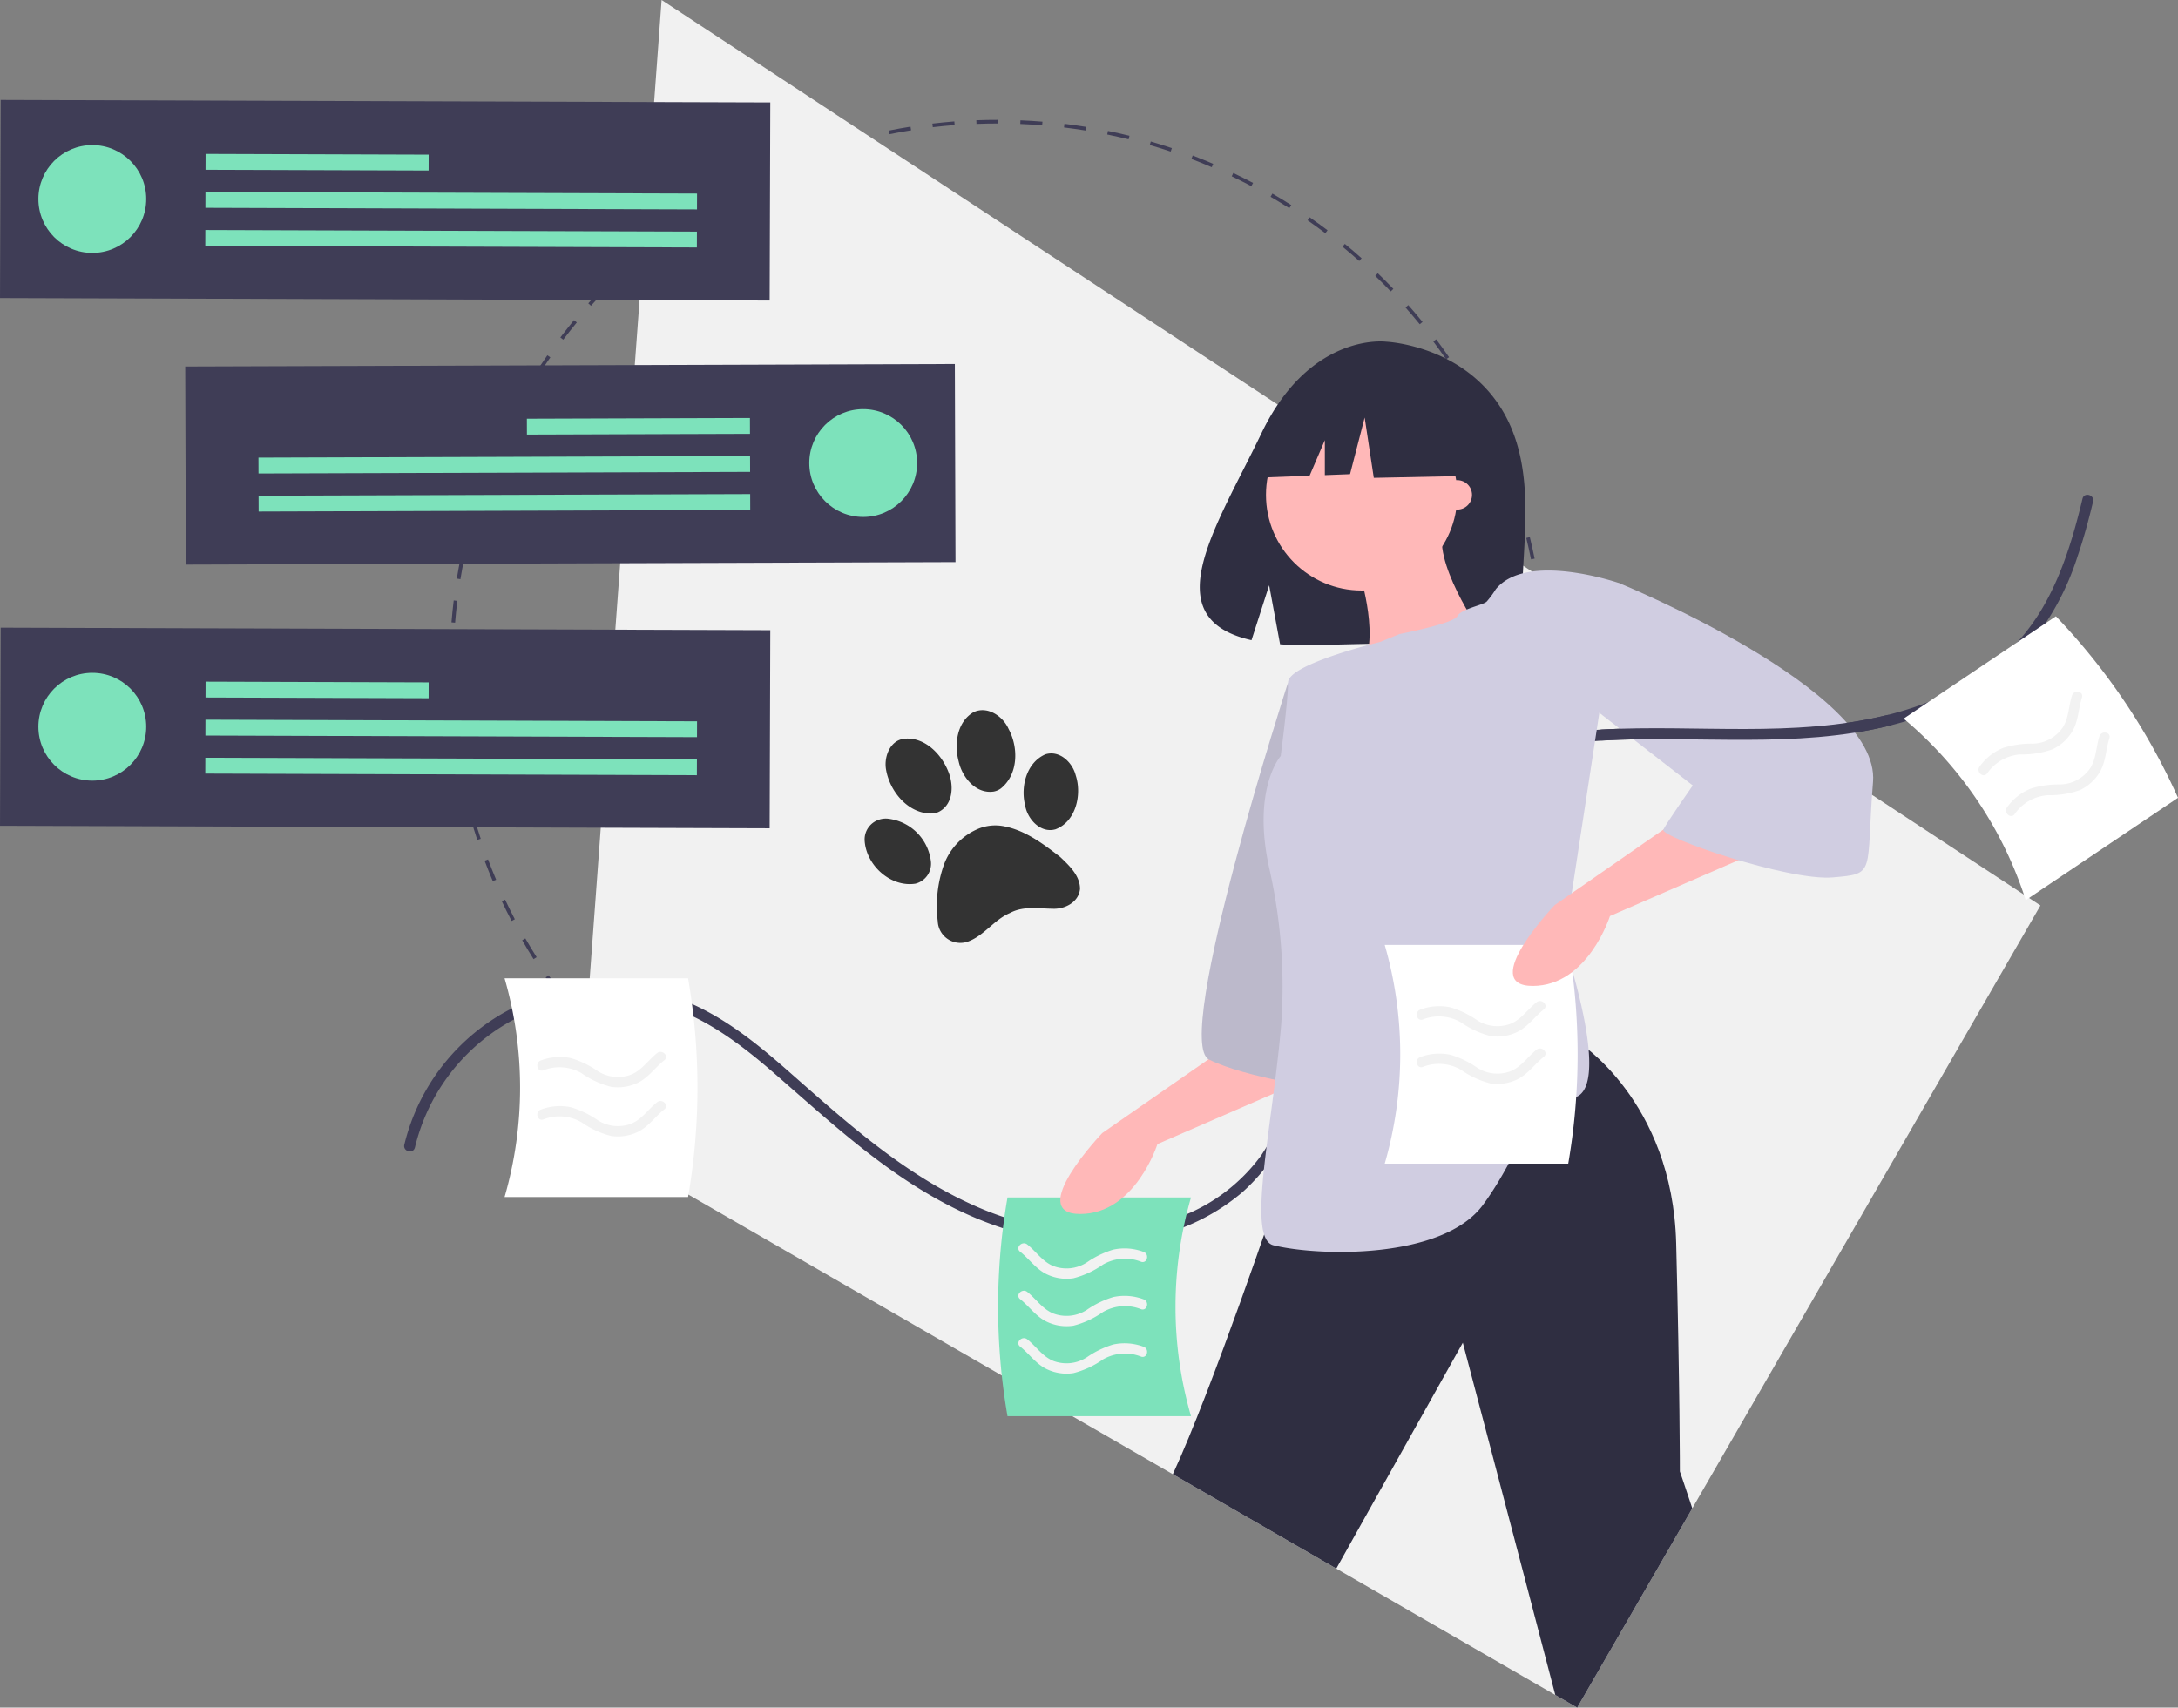 <svg xmlns="http://www.w3.org/2000/svg" width="299.967" height="235.242" viewBox="0 0 299.967 235.242">
  <rect x="0" y="0" width="299.967" height="235.242" fill="#808080" stroke="none"/>
  <g id="Group_1312" data-name="Group 1312" transform="translate(-57.016 -225.758)">
    <g id="undraw_ideas_flow_cy7b" transform="translate(57.017 225.758)">
      <path id="Path_51" data-name="Path 51" d="M351.846,229.569l0-.5c1,0,2.016-.014,3.018-.051l.018.5C353.875,229.555,352.853,229.572,351.846,229.569Zm-3.037-.068c-1.006-.043-2.026-.106-3.032-.189l.041-.5c1,.082,2.013.145,3.012.188Zm9.109-.156-.038-.5c1-.077,2.009-.175,3-.292l.059.5C359.94,229.169,358.923,229.268,357.918,229.345ZM342.754,229c-1-.123-2.015-.268-3.008-.431l.081-.5c.986.162,1.992.306,2.988.428Zm21.2-.365-.079-.5c.987-.156,1.987-.335,2.971-.532l.1.493c-.991.2-2,.379-2.991.536Zm-27.193-.618c-.989-.2-1.986-.43-2.963-.673l.121-.488c.97.241,1.961.466,2.943.668Zm33.151-.575-.119-.489c.975-.237,1.957-.5,2.918-.771l.138.484c-.968.277-1.957.538-2.938.776Zm-39.047-.89c-.969-.283-1.944-.59-2.9-.911l.161-.477c.948.319,1.917.623,2.879.9Zm44.888-.781-.158-.478c.951-.314,1.908-.652,2.846-1.005l.177.471c-.944.355-1.908.7-2.865,1.012Zm-50.655-1.16c-.943-.361-1.892-.746-2.822-1.146l.2-.462c.924.4,1.867.78,2.8,1.138Zm56.334-.976-.2-.463c.921-.39,1.846-.8,2.748-1.229l.215.455c-.909.429-1.84.845-2.767,1.237ZM319.5,222.208c-.912-.437-1.827-.9-2.718-1.37l.236-.444c.885.469,1.794.927,2.7,1.361Zm67.412-1.157-.233-.446c.888-.463,1.777-.95,2.642-1.448l.251.436c-.872.5-1.767.991-2.66,1.457Zm-72.79-1.692c-.875-.51-1.749-1.043-2.6-1.584l.271-.424c.843.538,1.711,1.067,2.58,1.574Zm78.05-1.329-.268-.426c.845-.531,1.693-1.089,2.519-1.656l.285.415c-.832.571-1.685,1.132-2.536,1.667Zm-83.179-1.942c-.83-.578-1.658-1.179-2.461-1.787l.3-.4c.8.6,1.62,1.2,2.444,1.775Zm88.183-1.494-.3-.4c.8-.6,1.6-1.221,2.38-1.854l.317.391c-.785.637-1.591,1.265-2.4,1.866Zm-93.03-2.177c-.779-.641-1.556-1.306-2.308-1.978l.335-.375c.748.667,1.519,1.328,2.293,1.964Zm97.745-1.649-.332-.377c.752-.662,1.5-1.348,2.225-2.039l.347.364c-.729.7-1.483,1.386-2.24,2.052Zm-102.28-2.4c-.723-.7-1.444-1.425-2.142-2.155l.364-.348c.693.726,1.409,1.446,2.128,2.141Zm106.676-1.8-.361-.35c.7-.719,1.387-1.463,2.055-2.211l.375.335c-.673.753-1.369,1.5-2.069,2.226Zm-110.871-2.6c-.668-.758-1.328-1.538-1.962-2.319l.391-.317c.629.775,1.285,1.55,1.949,2.3Zm114.919-1.937-.389-.32c.638-.775,1.268-1.572,1.873-2.37l.4.3c-.609.8-1.243,1.605-1.885,2.385Zm-118.749-2.776c-.6-.807-1.2-1.637-1.769-2.467l.415-.285c.567.825,1.158,1.649,1.758,2.45ZM414.009,197.2l-.413-.287c.574-.824,1.138-1.67,1.677-2.513l.424.271C415.155,195.516,414.587,196.368,414.009,197.2Zm-125.86-2.933c-.536-.852-1.063-1.726-1.565-2.6l.436-.251c.5.867,1.022,1.736,1.555,2.582Zm129.134-2.194-.434-.253c.506-.869,1-1.758,1.47-2.642l.444.236c-.472.89-.97,1.785-1.48,2.659Zm-132.158-3.066c-.466-.892-.92-1.805-1.35-2.715l.455-.215c.427.9.878,1.812,1.341,2.7Zm135.009-2.311-.454-.218c.434-.9.855-1.831,1.252-2.753l.462.2C420.995,184.851,420.571,185.784,420.134,186.694Zm-137.6-3.171c-.393-.928-.772-1.874-1.126-2.813l.471-.177c.351.932.728,1.873,1.118,2.794ZM422.542,181.1l-.47-.18c.36-.94.7-1.9,1.025-2.847l.477.161c-.322.956-.669,1.92-1.032,2.867ZM280.4,177.846c-.317-.957-.619-1.934-.9-2.9l.484-.138c.276.962.575,1.933.89,2.884Zm144.089-2.51-.483-.141c.281-.959.546-1.939.789-2.913l.488.121C425.036,173.383,424.769,174.37,424.486,175.335Zm-145.763-3.33c-.239-.98-.46-1.978-.658-2.966l.493-.1c.2.981.417,1.973.654,2.946Zm147.231-2.565-.493-.1c.2-.979.387-1.978.55-2.967l.5.082c-.164,1-.35,2-.554,2.988Zm-148.427-3.392c-.158-.994-.3-2.006-.416-3.01l.5-.059c.118,1,.257,2,.414,2.989Zm149.413-2.6-.5-.062c.123-1,.227-2.005.31-3l.5.041c-.083,1-.188,2.02-.311,3.022Zm-150.125-3.43c-.078-1.005-.137-2.026-.174-3.034l.5-.019c.037,1,.1,2.015.173,3.013Zm150.627-2.624-.5-.022c.043-1,.066-2.018.069-3.017v-.167l.5,0v.166C427.51,155.36,427.487,156.382,427.443,157.391Zm-150.352-3.446-.5,0v-.084c0-.981.025-1.975.066-2.953l.5.021c-.041.971-.063,1.958-.066,2.934Zm149.862-2.777c-.038-1-.1-2.013-.176-3.013l.5-.039c.079,1.007.139,2.028.177,3.033Zm-149.61-3.253-.5-.041c.082-1.007.186-2.024.308-3.023l.5.061C277.529,145.9,277.426,146.915,277.344,147.915Zm149.138-2.764c-.118-.993-.258-2-.417-2.989l.5-.08c.16,1,.3,2.01.42,3.009Zm-148.405-3.227-.5-.081c.163-1,.348-2,.551-2.988l.493.1c-.2.981-.385,1.979-.547,2.968Zm147.451-2.732c-.2-.984-.42-1.975-.657-2.946l.489-.12c.239.977.461,1.975.661,2.966Zm-146.237-3.18-.488-.121c.242-.978.509-1.965.791-2.934l.483.141C279.795,134.061,279.531,135.041,279.29,136.013Zm144.8-2.683c-.277-.962-.577-1.932-.894-2.883l.478-.159c.318.957.621,1.934.9,2.9Zm-143.116-3.111-.477-.16c.321-.957.668-1.922,1.029-2.868l.47.179c-.359.94-.7,1.9-1.022,2.849ZM422.19,127.6c-.354-.937-.732-1.877-1.121-2.793l.463-.2c.392.923.772,1.869,1.129,2.812Zm-139.054-3.037-.462-.2c.4-.928.822-1.861,1.257-2.773l.454.217c-.433.906-.853,1.832-1.249,2.754Zm136.7-2.5c-.428-.9-.88-1.81-1.343-2.7l.445-.234c.467.892.922,1.8,1.353,2.714Zm-134.091-2.953-.445-.235c.472-.892.969-1.787,1.477-2.661l.435.253C286.707,117.335,286.213,118.225,285.745,119.111Zm131.3-2.383c-.5-.868-1.024-1.736-1.557-2.58l.425-.269c.537.85,1.064,1.724,1.568,2.6Zm-128.256-2.841-.424-.27c.542-.851,1.11-1.7,1.686-2.532l.413.287C289.886,112.195,289.323,113.041,288.784,113.887Zm125.039-2.256c-.568-.824-1.16-1.648-1.76-2.448l.4-.3c.6.806,1.2,1.635,1.772,2.465Zm-121.591-2.7-.4-.3c.609-.8,1.242-1.608,1.882-2.387l.389.319c-.636.774-1.265,1.572-1.87,2.372ZM410.2,106.806c-.632-.776-1.289-1.55-1.952-2.3l.377-.333c.667.755,1.328,1.535,1.965,2.316Zm-114.14-2.545-.375-.335c.67-.752,1.366-1.5,2.067-2.228l.362.35c-.7.721-1.387,1.466-2.053,2.213Zm110.146-1.977c-.694-.725-1.41-1.444-2.13-2.138l.349-.362c.725.7,1.446,1.423,2.144,2.153ZM300.258,99.918l-.348-.364c.728-.7,1.481-1.387,2.237-2.055l.333.377c-.751.663-1.5,1.35-2.223,2.041Zm101.609-1.825c-.75-.667-1.522-1.327-2.3-1.962l.319-.389c.779.639,1.556,1.3,2.31,1.975Zm-97.084-2.166-.318-.39c.783-.637,1.588-1.265,2.393-1.868l.3.4c-.8.6-1.6,1.224-2.378,1.856ZM397.2,94.263c-.8-.6-1.624-1.2-2.446-1.772l.287-.413c.828.575,1.656,1.175,2.463,1.784Zm-87.589-1.951-.285-.414c.831-.572,1.684-1.134,2.534-1.67l.268.426C311.282,91.185,310.435,91.743,309.609,92.311Zm82.627-1.494c-.846-.539-1.715-1.067-2.582-1.571l.253-.435c.872.507,1.747,1.039,2.6,1.581ZM314.708,89.1l-.251-.436c.871-.5,1.766-.993,2.659-1.46l.233.446c-.887.464-1.775.952-2.641,1.451Zm72.3-1.316c-.887-.468-1.8-.925-2.7-1.358l.217-.454c.912.435,1.827.9,2.72,1.367ZM320.045,86.3l-.215-.455c.909-.429,1.839-.847,2.766-1.24l.2.463c-.921.391-1.845.805-2.747,1.232Zm61.509-1.128c-.923-.4-1.867-.777-2.8-1.135l.179-.47c.944.36,1.894.744,2.823,1.143Zm-55.967-1.223-.178-.471c.942-.356,1.906-.7,2.864-1.015l.158.478C327.479,83.26,326.522,83.6,325.586,83.953Zm50.314-.932c-.95-.318-1.919-.622-2.88-.9l.141-.483c.968.281,1.944.587,2.9.907Zm-44.585-.968-.139-.483c.968-.278,1.957-.541,2.937-.78l.119.489C333.258,81.515,332.276,81.776,331.314,82.052Zm38.79-.716c-.971-.24-1.961-.464-2.944-.665l.1-.493c.99.2,1.987.428,2.964.669Zm-32.927-.713-.1-.493c.987-.2,1.993-.38,2.99-.539l.079.5C339.157,80.245,338.157,80.425,337.177,80.622Zm27.015-.5c-.989-.161-1.994-.3-2.988-.425l.061-.5c1,.122,2.013.266,3.008.428Zm-21.055-.454-.059-.5c1-.119,2.019-.219,3.024-.3l.039.5c-1,.078-2.009.177-3,.295ZM358.2,79.4c-1-.081-2.011-.143-3.013-.184l.021-.5c1.008.042,2.029.1,3.032.186Zm-9.048-.194-.019-.5c1.006-.038,2.028-.057,3.038-.055v.5c-1,0-2.018.017-3.018.055Z" transform="translate(-214.667 -62.139)" fill="#3f3d56"/>
      <path id="Path_52" data-name="Path 52" d="M493.938,124.737l-47.949,83.051-15.851,27.454-3.02-1.743-30.159-17.412-22.514-13-81.861-47.261L304.038,0Z" transform="translate(-212.918)" fill="#f1f1f1"/>
      <path id="Path_53" data-name="Path 53" d="M255.081,358.285a27.119,27.119,0,0,1,35.961-19.069c5.156,1.945,9.578,5.4,13.694,8.987,7.95,6.922,15.651,14.127,25.255,18.745,8.578,4.125,18.238,5.878,27.565,3.417a28.679,28.679,0,0,0,11.483-5.918,27.036,27.036,0,0,0,7.392-10.995c3.332-8.775,3.266-18.372,5.811-27.351a29.779,29.779,0,0,1,6.716-12.525,32.839,32.839,0,0,1,11.9-7.794c10.52-4.158,21.906-3.821,33.019-3.674,10.5.139,21.266-.042,31.1-4.178a33.326,33.326,0,0,0,11.711-7.964,36.792,36.792,0,0,0,7.385-13.131c.848-2.468,1.524-4.989,2.132-7.525.226-.944-1.229-1.347-1.455-.4-1.258,5.251-2.822,10.508-5.589,15.184a29.106,29.106,0,0,1-10.659,10.431c-9.269,5.325-20.211,6.135-30.668,6.111-11.222-.025-22.7-.86-33.6,2.39-8.871,2.645-17.035,7.944-21.143,16.485-4.089,8.5-4.232,18.15-6.267,27.213a34.449,34.449,0,0,1-5.234,12.712,24.526,24.526,0,0,1-10.858,8.3c-9.161,3.671-19.376,2.594-28.268-1.3-9.969-4.365-17.954-11.636-26.024-18.736-3.887-3.42-7.976-6.75-12.694-8.96a28.661,28.661,0,0,0-40.125,19.147c-.231.943,1.224,1.346,1.455.4Z" transform="translate(-197.938 -200.204)" fill="#3f3d56"/>
      <path id="Path_54" data-name="Path 54" d="M580.594,653.982H555.32a88.4,88.4,0,0,1,0-30.134h25.274A54.223,54.223,0,0,0,580.594,653.982Z" transform="translate(-416.562 -458.89)" fill="#7de2bb"/>
      <path id="Path_55" data-name="Path 55" d="M304.384,543.1h25.274a88.4,88.4,0,0,0,0-30.134H304.384A54.222,54.222,0,0,1,304.384,543.1Z" transform="translate(-234.894 -378.197)" fill="#fff"/>
      <path id="Path_56" data-name="Path 56" d="M321.79,552.732a6.05,6.05,0,0,1,5.236.394,12.353,12.353,0,0,0,4.074,1.885,6.3,6.3,0,0,0,3.7-.565c1.472-.72,2.381-2.105,3.642-3.1.707-.558-.29-1.542-.99-.99-1.231.971-2.109,2.382-3.609,2.979a5.141,5.141,0,0,1-4.624-.526,12.881,12.881,0,0,0-3.615-1.745,7.394,7.394,0,0,0-4.183.318c-.837.311-.475,1.665.372,1.35Z" transform="translate(-246.945 -405.291)" fill="#f2f2f2"/>
      <path id="Path_57" data-name="Path 57" d="M321.791,577.587a6.05,6.05,0,0,1,5.236.394,12.352,12.352,0,0,0,4.074,1.885,6.3,6.3,0,0,0,3.7-.565c1.472-.72,2.381-2.105,3.642-3.1.707-.558-.29-1.542-.99-.99-1.231.971-2.109,2.382-3.609,2.979a5.141,5.141,0,0,1-4.624-.526,12.881,12.881,0,0,0-3.615-1.745,7.394,7.394,0,0,0-4.183.318c-.837.311-.475,1.665.372,1.35Z" transform="translate(-246.945 -423.378)" fill="#f2f2f2"/>
      <path id="Path_58" data-name="Path 58" d="M581.149,649.582a6.05,6.05,0,0,0-5.236.394,12.352,12.352,0,0,1-4.074,1.885,6.3,6.3,0,0,1-3.7-.565c-1.472-.72-2.381-2.105-3.642-3.1-.707-.558.29-1.542.99-.99,1.231.971,2.109,2.382,3.609,2.979a5.141,5.141,0,0,0,4.624-.526,12.881,12.881,0,0,1,3.615-1.745,7.393,7.393,0,0,1,4.183.318c.837.311.475,1.665-.372,1.35Z" transform="translate(-424.007 -475.77)" fill="#f2f2f2"/>
      <path id="Path_59" data-name="Path 59" d="M581.149,673.581a6.05,6.05,0,0,0-5.236.394,12.353,12.353,0,0,1-4.074,1.885,6.3,6.3,0,0,1-3.7-.565c-1.472-.72-2.381-2.105-3.642-3.1-.707-.558.29-1.542.99-.99,1.231.971,2.109,2.382,3.609,2.979a5.141,5.141,0,0,0,4.624-.526,12.88,12.88,0,0,1,3.615-1.745,7.393,7.393,0,0,1,4.183.318c.837.311.475,1.665-.372,1.35Z" transform="translate(-424.007 -493.234)" fill="#f2f2f2"/>
      <path id="Path_60" data-name="Path 60" d="M581.149,697.579a6.05,6.05,0,0,0-5.236.394,12.352,12.352,0,0,1-4.074,1.885,6.3,6.3,0,0,1-3.7-.565c-1.472-.72-2.381-2.105-3.642-3.1-.707-.558.29-1.542.99-.99,1.231.971,2.109,2.382,3.609,2.979a5.141,5.141,0,0,0,4.624-.526,12.88,12.88,0,0,1,3.615-1.745,7.393,7.393,0,0,1,4.183.318c.837.311.475,1.665-.372,1.35Z" transform="translate(-424.007 -510.698)" fill="#f2f2f2"/>
      <path id="Path_61" data-name="Path 61" d="M697.765,200.368c-5.409-9.14-16.11-9.565-16.11-9.565s-10.428-1.333-17.117,12.586c-6.235,12.974-14.84,25.5-1.385,28.538l2.43-7.564,1.505,8.127a52.652,52.652,0,0,0,5.757.1c14.409-.465,28.131.136,27.689-5.034C699.947,220.68,702.97,209.162,697.765,200.368Z" transform="translate(-490.789 -143.733)" fill="#2f2e41"/>
      <path id="Path_62" data-name="Path 62" d="M609.507,544.754l-18.242,12.668s-10.641,11.148-3.04,11.148,10.641-9.628,10.641-9.628l23.309-10.134Z" transform="translate(-439.457 -401.333)" fill="#ffb8b8"/>
      <path id="Path_63" data-name="Path 63" d="M668.912,363.312s-15.962,49.4-10.894,51.938,16.215,4.054,16.215,4.054Z" transform="translate(-491.514 -269.295)" fill="#d0cde1"/>
      <path id="Path_64" data-name="Path 64" d="M668.912,363.312s-15.962,49.4-10.894,51.938,16.215,4.054,16.215,4.054Z" transform="translate(-491.514 -269.295)" opacity="0.1"/>
      <path id="Path_65" data-name="Path 65" d="M713.944,609.119l-15.851,27.454-3.02-1.743C689.3,612.69,682.34,586.3,682.34,586.3l-17.426,31.116-22.514-13c5.389-11.6,14.6-38.892,14.6-38.892l41.046-20.775s13.174,8.107,13.68,27.87.506,31.417.506,31.417S712.905,605.964,713.944,609.119Z" transform="translate(-480.872 -401.331)" fill="#2f2e41"/>
      <circle id="Ellipse_17" data-name="Ellipse 17" cx="13.175" cy="13.175" r="13.175" transform="translate(174.358 55)" fill="#ffb8b8"/>
      <path id="Path_66" data-name="Path 66" d="M736.122,290.809s3.04,9.628,0,13.175,16.721-5.067,16.721-5.067-7.094-10.134-5.067-14.695Z" transform="translate(-548.843 -211.74)" fill="#ffb8b8"/>
      <path id="Path_67" data-name="Path 67" d="M719.456,309.254a12.98,12.98,0,0,1-1.253,1.7c-.507.507-3.547,1.013-4.054,2.027s-7.978,2.458-7.978,2.458l-2.662,1.089s-12.668,3.04-12.668,5.574-1.013,10.134-1.013,10.134-4.054,4.56-1.52,15.708a73.335,73.335,0,0,1,1.574,21.459c-1.217,14.089-4.8,29.291-1.067,30.226,6.081,1.52,23.309,2.027,28.883-5.574s6.081-14.188,12.161-14.695-1.013-21.282-1.013-21.282l7.6-49.658S723.75,304.005,719.456,309.254Z" transform="translate(-513.443 -228.086)" fill="#d0cde1"/>
      <path id="Path_68" data-name="Path 68" d="M749.578,526.227h25.274a88.4,88.4,0,0,0,0-30.134H749.578A54.222,54.222,0,0,1,749.578,526.227Z" transform="translate(-558.867 -365.922)" fill="#fff"/>
      <path id="Path_69" data-name="Path 69" d="M766.618,527.019a6.05,6.05,0,0,1,5.236.394,12.352,12.352,0,0,0,4.074,1.885,6.3,6.3,0,0,0,3.7-.565c1.472-.72,2.381-2.105,3.642-3.1.707-.558-.29-1.542-.99-.99-1.231.971-2.109,2.382-3.609,2.979a5.141,5.141,0,0,1-4.624-.526,12.88,12.88,0,0,0-3.615-1.745,7.4,7.4,0,0,0-4.183.318c-.837.311-.475,1.665.372,1.35Z" transform="translate(-570.65 -386.579)" fill="#f2f2f2"/>
      <path id="Path_70" data-name="Path 70" d="M766.618,551.018a6.05,6.05,0,0,1,5.236.394,12.351,12.351,0,0,0,4.074,1.885,6.3,6.3,0,0,0,3.7-.565c1.472-.72,2.381-2.105,3.642-3.1.707-.558-.29-1.542-.99-.99-1.231.971-2.109,2.382-3.609,2.979a5.141,5.141,0,0,1-4.624-.526,12.882,12.882,0,0,0-3.615-1.745,7.4,7.4,0,0,0-4.183.318c-.837.311-.475,1.665.372,1.35Z" transform="translate(-570.65 -404.044)" fill="#f2f2f2"/>
      <path id="Path_71" data-name="Path 71" d="M838.4,429.375l-18.242,12.668s-10.641,11.148-3.04,11.148,10.641-9.628,10.641-9.628l23.309-10.134Z" transform="translate(-606.027 -317.37)" fill="#ffb8b8"/>
      <path id="Path_72" data-name="Path 72" d="M712.156,207.988l-10.572-5.538-6.633,1.029a11.858,11.858,0,0,0-9.747,9.1l-1.24,5.478,7.519-.289,2.1-4.9v4.821l3.47-.133,2.014-7.8,1.259,8.307,12.334-.252Z" transform="translate(-511.118 -152.234)" fill="#2f2e41"/>
      <path id="Path_73" data-name="Path 73" d="M855.142,314.079l3.547-1.013s35.977,14.695,34.963,27.363.507,12.668-5.574,13.175-23.815-5.574-23.309-6.587,4.054-6.081,4.054-6.081l-13.681-10.641Z" transform="translate(-635.687 -232.731)" fill="#d0cde1"/>
      <circle id="Ellipse_18" data-name="Ellipse 18" cx="2.027" cy="2.027" r="2.027" transform="translate(198.68 66.147)" fill="#ffb8b8"/>
      <path id="Path_74" data-name="Path 74" d="M857.483,383.253c13.224-.713,26.631,1.164,39.641-2.036.943-.232.543-1.688-.4-1.455-12.868,3.165-26.159,1.277-39.24,1.982-.966.052-.972,1.562,0,1.509Z" transform="translate(-636.861 -281.247)" fill="#3f3d56"/>
      <path id="Path_75" data-name="Path 75" d="M1028.859,368.926l20.973-14.1a88.393,88.393,0,0,0-16.816-25.006l-20.973,14.1A54.22,54.22,0,0,1,1028.859,368.926Z" transform="translate(-749.866 -244.92)" fill="#fff"/>
      <path id="Path_76" data-name="Path 76" d="M1051.132,379.255a6.05,6.05,0,0,1,4.565-2.6,12.351,12.351,0,0,0,4.432-.709,6.3,6.3,0,0,0,2.752-2.533c.82-1.419.8-3.076,1.292-4.6.276-.857-1.1-1.118-1.374-.269-.48,1.492-.421,3.154-1.332,4.486a5.141,5.141,0,0,1-4.131,2.144,12.878,12.878,0,0,0-3.974.57,7.393,7.393,0,0,0-3.294,2.6c-.521.725.535,1.647,1.062.913Z" transform="translate(-777.435 -272.725)" fill="#f2f2f2"/>
      <path id="Path_77" data-name="Path 77" d="M1065.005,399.881a6.05,6.05,0,0,1,4.565-2.6,12.351,12.351,0,0,0,4.432-.709,6.3,6.3,0,0,0,2.754-2.533c.82-1.419.8-3.076,1.292-4.6.276-.857-1.1-1.118-1.374-.269-.48,1.492-.421,3.154-1.332,4.485a5.141,5.141,0,0,1-4.131,2.144,12.879,12.879,0,0,0-3.974.57,7.393,7.393,0,0,0-3.294,2.6C1063.422,399.694,1064.478,400.615,1065.005,399.881Z" transform="translate(-787.531 -287.734)" fill="#f2f2f2"/>
      <rect id="Rectangle_299" data-name="Rectangle 299" width="106" height="27.291" transform="translate(0.089 13.768) rotate(0.187)" fill="#3f3d56"/>
      <circle id="Ellipse_19" data-name="Ellipse 19" cx="7.426" cy="7.426" r="7.426" transform="translate(5.286 19.988)" fill="#7de2bb"/>
      <rect id="Rectangle_300" data-name="Rectangle 300" width="30.723" height="2.184" transform="translate(28.312 21.204) rotate(0.187)" fill="#7de2bb"/>
      <rect id="Rectangle_301" data-name="Rectangle 301" width="67.706" height="2.184" transform="translate(28.295 26.445) rotate(0.187)" fill="#7de2bb"/>
      <rect id="Rectangle_302" data-name="Rectangle 302" width="67.706" height="2.184" transform="translate(28.278 31.687) rotate(0.187)" fill="#7de2bb"/>
      <rect id="Rectangle_303" data-name="Rectangle 303" width="106" height="27.291" transform="translate(0.089 86.469) rotate(0.187)" fill="#3f3d56"/>
      <circle id="Ellipse_20" data-name="Ellipse 20" cx="7.426" cy="7.426" r="7.426" transform="translate(5.286 92.689)" fill="#7de2bb"/>
      <rect id="Rectangle_304" data-name="Rectangle 304" width="30.723" height="2.184" transform="translate(28.312 93.904) rotate(0.187)" fill="#7de2bb"/>
      <rect id="Rectangle_305" data-name="Rectangle 305" width="67.706" height="2.184" transform="translate(28.295 99.146) rotate(0.187)" fill="#7de2bb"/>
      <rect id="Rectangle_306" data-name="Rectangle 306" width="67.706" height="2.184" transform="translate(28.278 104.388) rotate(0.187)" fill="#7de2bb"/>
      <rect id="Rectangle_307" data-name="Rectangle 307" width="106" height="27.291" transform="translate(131.596 77.437) rotate(179.813)" fill="#3f3d56"/>
      <circle id="Ellipse_21" data-name="Ellipse 21" cx="7.426" cy="7.426" r="7.426" transform="translate(111.458 56.365)" fill="#7de2bb"/>
      <rect id="Rectangle_308" data-name="Rectangle 308" width="30.723" height="2.184" transform="translate(103.291 59.766) rotate(179.813)" fill="#7de2bb"/>
      <rect id="Rectangle_309" data-name="Rectangle 309" width="67.706" height="2.184" transform="translate(103.308 65.007) rotate(179.813)" fill="#7de2bb"/>
      <rect id="Rectangle_310" data-name="Rectangle 310" width="67.706" height="2.184" transform="translate(103.325 70.249) rotate(179.813)" fill="#7de2bb"/>
    </g>
    <g id="layer1" transform="translate(-27.532 130.708) rotate(-20)">
      <path id="path1575" d="M20.608,0c-.064,0-.131,0-.2.009-2.62.452-4.06,3.222-4.269,5.665-.305,2.216.672,5.065,3.106,5.562a2.385,2.385,0,0,0,1.065-.057c2.931-.983,4.242-4.453,3.818-7.328C24.008,1.991,22.608-.029,20.608,0ZM9.5.116C7.873.156,6.6,1.808,6.346,3.361c-.544,3.077.855,6.9,4.061,7.872a2.5,2.5,0,0,0,.914.025c2.166-.361,3.084-2.79,2.994-4.751C14.249,3.921,12.906.93,10.219.2A2.544,2.544,0,0,0,9.5.116Zm18.2,8.738c-2.818.169-4.75,2.98-5.025,5.605-.373,1.893.637,4.426,2.8,4.577,3.013-.037,5.068-3.256,5.153-6.026C30.821,11.179,29.742,8.955,27.705,8.854ZM3.042,9.478A2.857,2.857,0,0,0,.272,11.4c-1.045,3.26,1.054,7.388,4.506,8.073a2.831,2.831,0,0,0,3.064-2.191,6.709,6.709,0,0,0-3.43-7.447A2.847,2.847,0,0,0,3.042,9.478Zm12.632,5.845A8.555,8.555,0,0,0,9.415,18.3,17.044,17.044,0,0,0,5.9,25.385a3.118,3.118,0,0,0,2.82,4.056c2.417.067,4.495-1.593,6.9-1.716,2.039-.311,3.866.75,5.7,1.444,1.561.668,3.718.412,4.515-1.268.627-1.713-.3-3.538-1.06-5.059-1.559-2.468-3.23-5.063-5.786-6.6A6.2,6.2,0,0,0,15.674,15.323Z" transform="translate(118.999 256.274)" fill="#333"/>
    </g>
  </g>
</svg>
